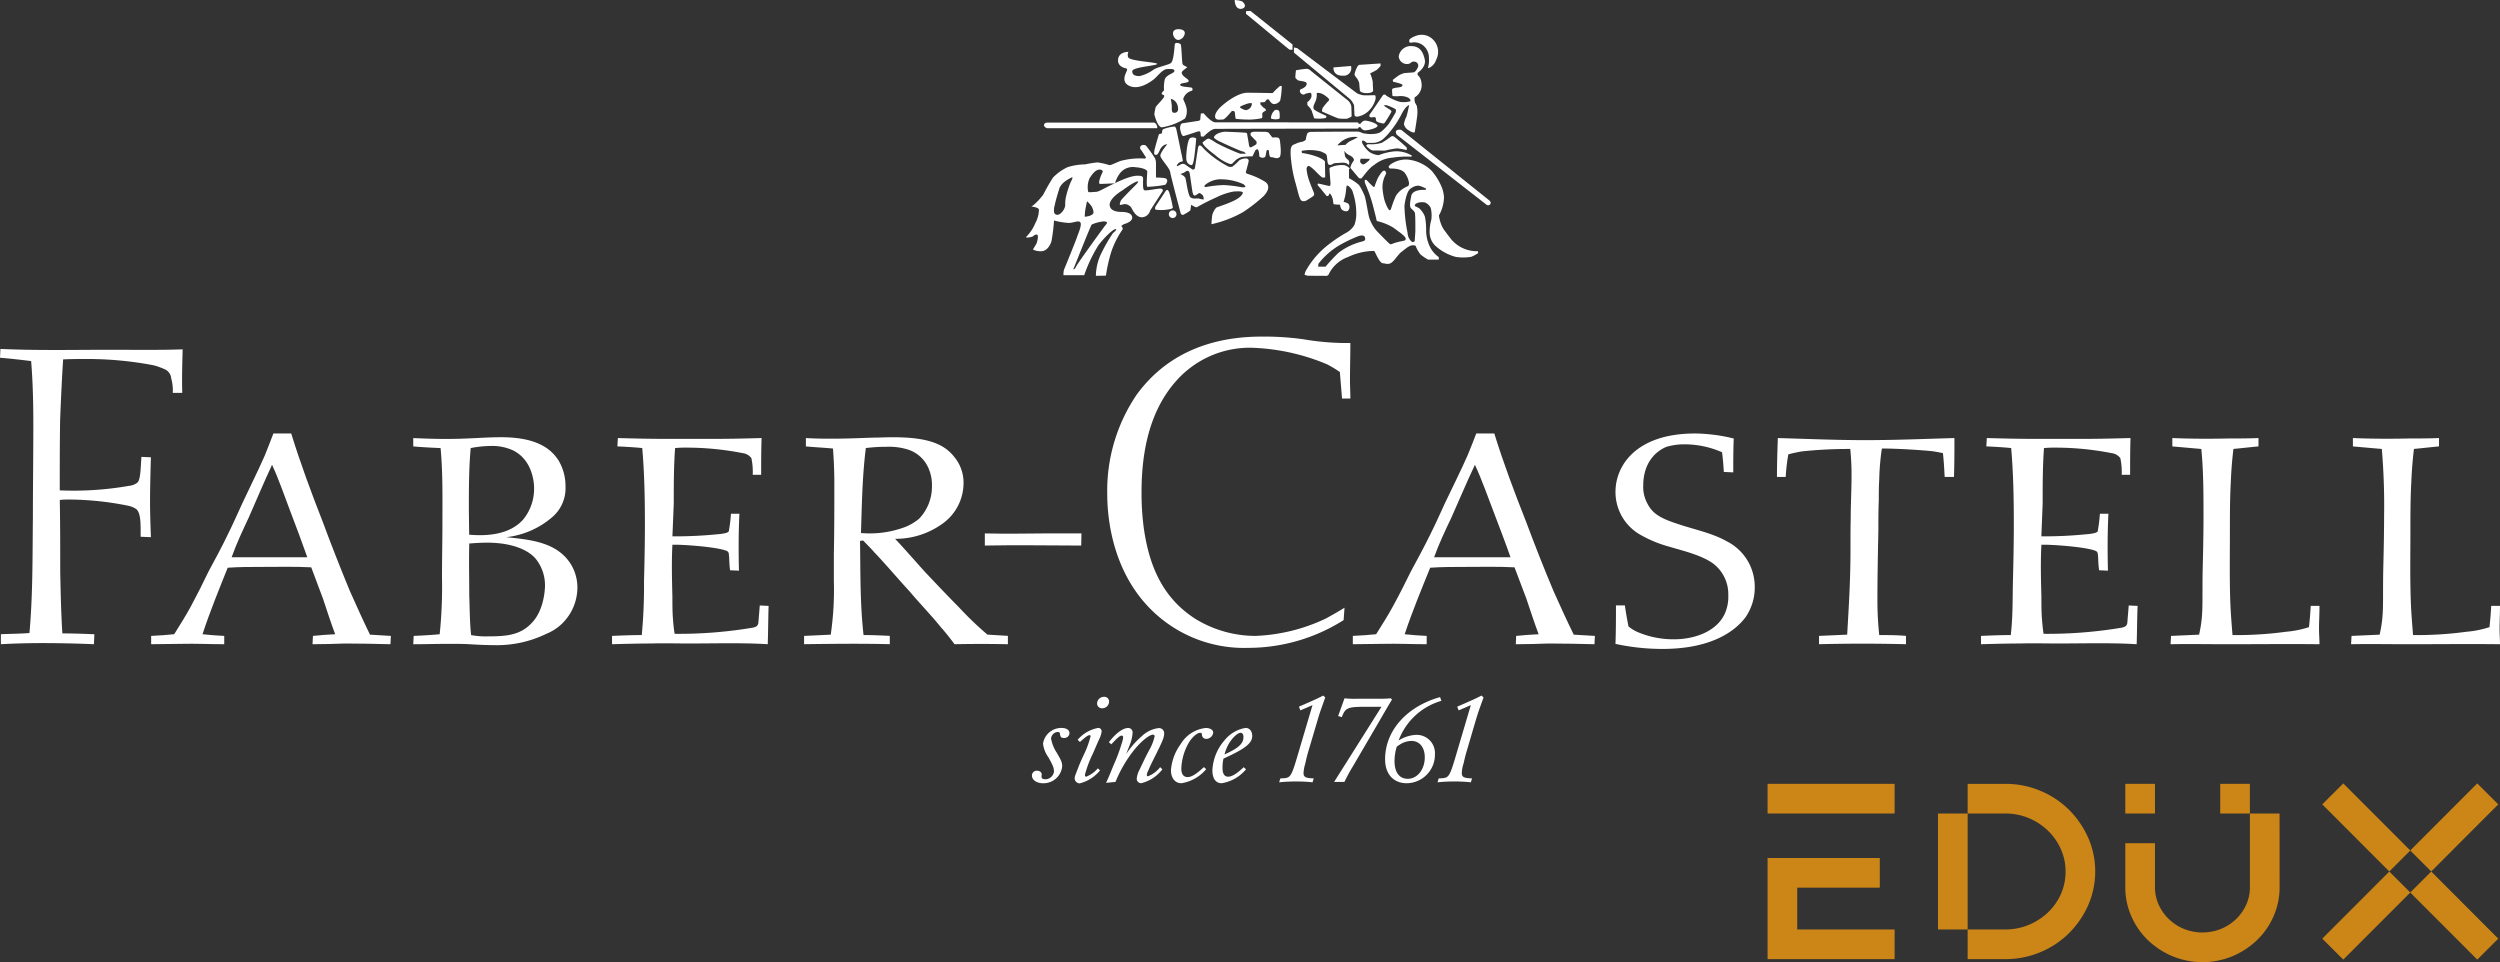 <svg id="Grupo_10059" data-name="Grupo 10059" xmlns="http://www.w3.org/2000/svg" xmlns:xlink="http://www.w3.org/1999/xlink" width="343.068" height="132.033" viewBox="0 0 343.068 132.033">
  <rect x="0" y="0" width="343.068" height="132.033" fill="#333333" stroke="none"/>
  <defs>
    <clipPath id="clip-path">
      <rect id="Retângulo_3200" data-name="Retângulo 3200" width="343.068" height="132.033" fill="none"/>
    </clipPath>
  </defs>
  <g id="Grupo_10058" data-name="Grupo 10058" clip-path="url(#clip-path)">
    <path id="Caminho_4391" data-name="Caminho 4391" d="M274.285,7.4c0-.407.313-.576.745-.576s.873.135.873.539a1.042,1.042,0,0,1-.873.941c-.431,0-.745-.5-.745-.9" transform="translate(-113.317 -2.819)" fill="#fff"/>
    <path id="Caminho_4392" data-name="Caminho 4392" d="M262.85,11.266s-1.335-.053-1.42,1.074c-.075.971,1,1.161,1,1.161s.262.016.244.248-1.037,1.623.374,2.212c1.359.554,2.918-.653,3.275-.92.377-.275,1.192-1.377,1.786-1.411.565-.031,1.038-.051,1.057.215.025.386-.979.459-1.308,1.143a4.766,4.766,0,0,0-.113,1.555s-.294.269-.315.4c-.008.31.315.106.335.39s-1.065,1.273-1.173,1.519a6.842,6.842,0,0,0-.182.988c-.046-.2.377,1.742,1.019,1.781a8.322,8.322,0,0,0,3.2-1.221,2.185,2.185,0,0,0,.137-1.661c-.208-.67-.4-.871-.383-1.057a1.651,1.651,0,0,1,1.127-1.068c.252-.08.14-.426-.024-.453-.746-.118-1.5-.1-1.529-.389s1.186-.2,1.167-.515-.956-.614-.956-1.161c0-.21.752-.666.752-.731,0-.036-.608-.241-.646-.454-.106-.655-.128-2.571-.257-2.7s-.752-.33-.8.025-.147,2.291-.536,2.563-1.833.553-2.325.867a5.34,5.34,0,0,1-1.992.925c-.508-.019-.985-.1-.985-.675s3.416-.75,3.416-1-3.794-.366-3.981-.923a.957.957,0,0,1,.04-.722m5.819,6.43s.112.671.133,1.01-.133,1.022.484.9.32-.983.255-1.155a1.3,1.3,0,0,0-.873-.755" transform="translate(-108.004 -4.145)" fill="#fff" fill-rule="evenodd"/>
    <path id="Caminho_4393" data-name="Caminho 4393" d="M244.633,28.661h14.631a.788.788,0,0,1,.4.769c-.3.02-15.127,0-15.127,0s-.426-.133-.407-.428c.005-.34.5-.342.5-.342" transform="translate(-100.861 -11.841)" fill="#fff"/>
    <path id="Caminho_4394" data-name="Caminho 4394" d="M251.4,42.189c-.077-1,1.734-2.049,1.734-2.049s1.767-1.315,2.15-1.242c.156.036-.29.471-.29.471s-2.007,1.991-2.074,2.193-.178.468-.1.548.613-.2.964-.045a.888.888,0,0,1,.256.128.833.833,0,0,1,.354.352c.157.276.605,1.3,1.472,1.278a1.225,1.225,0,0,0,1.1-.954c.045-.044.217-.321.447-.676.5-.779,1.261-1.95,1.261-1.95a.245.245,0,0,0-.214-.351c-.32-.073-2.117.363-2.336.2s-.116-1.4-.133-1.629-.2-.319-.521-.337c-.249-.006-.917-.13-3.082.891-.079.038-.157.073-.234.112a.217.217,0,0,0-.011.039h-.076c-1.882.9-2.106,1.15-2.62,1.171-.545.015-.928.113-1-.051a3.067,3.067,0,0,1,.2-1.826c.316-.484.941-1.441,1.651-1.123.292.133.078.4.078.4s-.713,1.506-.272,1.506c.378,0,1.642-.067,1.957-.081.029-.013.059-.025.087-.04a4.017,4.017,0,0,1,.674-1.349,2.227,2.227,0,0,1,2.08-.827c1.345.1,1.654.456,1.662.593s-.175,2.068.021,2.1a15.8,15.8,0,0,0,2.449-.279.965.965,0,0,0,.273-.511c-.023-.163-.023-.348-.416-.413a9.073,9.073,0,0,0-1.132-.067V36.423a1.57,1.57,0,0,0-.159-.734,20.151,20.151,0,0,0-1.211-1.7.641.641,0,0,0-.688.014.389.389,0,0,0-.016.547c.1.082.607.947.674,1s-.033.217-.133.217a10.1,10.1,0,0,0-3.4.344c-1.161.484-1.207.551-1.478.551a8.762,8.762,0,0,0-1.626-.369,15.347,15.347,0,0,0-1.691.271,8.377,8.377,0,0,0-2.391.375,6.705,6.705,0,0,0-2.011,1.435,25.52,25.52,0,0,0-1.325,2.312,8.252,8.252,0,0,1-1.4,1.5,1,1,0,0,1-.245.137c-.042.029,1.082.116,1.034.491a3.864,3.864,0,0,1-.48,1.783,5.735,5.735,0,0,1-1.2,1.846c-.359.3.643.1.781.034s.433-.371.662-.265,0,1.037-.116,1.254c-.131.217-.465.782-.465.782a2.367,2.367,0,0,0,1.179.232c.8-.058,1.194-.857,1.359-1.349a25.1,25.1,0,0,0,.355-2.867,10.016,10.016,0,0,0,2.018.333c.751-.012,1.346-.413,1.6-.06s-.387,1.721-.476,2.041-1.659,4.178-1.767,4.42a2.453,2.453,0,0,0-.077.769h2.845a19.949,19.949,0,0,1,1.977-4.15c.948-1.208,2.026-2.2,2.338-2.168.293.035-.355.525-.355.525a21.766,21.766,0,0,0-1.568,2.7,7.324,7.324,0,0,0-.792,3.166c0,.031,1.379-.014,1.379-.014a21.577,21.577,0,0,1,.753-3.324,12.4,12.4,0,0,1,1.49-2.951c.169-.146-.06-.531-.147-.5s.253-.229.336-.268,1.239-.313,1.174-.968-1.054-.706-1.215-.722-1.746.116-1.868-.889c0-.007-.014-.019-.014-.019Zm-2.565,0a1.977,1.977,0,0,1,.349.907c.065.521-1.091.667-1.2.643a6.7,6.7,0,0,1,.2-1.55c.049-.316.112-.562.112-.562a2.924,2.924,0,0,1,.531.562m.109,2.637a4.558,4.558,0,0,1,1.276-.384c.334-.1.744-.042.809.074s-.117.31-.258.473-3.593,4.909-3.935,5.544c-.319.634-.448.422-.361.274s2.3-5.8,2.47-5.98m-3.636-2.58a1.868,1.868,0,0,1-.643,1.056c-.28.235-.663.278-.863-.089a2.053,2.053,0,0,1,.066-1.023c.145-.737.444-1.692.623-2.281.305-.945,1.607-1.5,1.771-1.586.109.071-.018.321-.187.641a13.062,13.062,0,0,0-.59,1.752,4.926,4.926,0,0,0-.176,1.474Z" transform="translate(-99.127 -14.005)" fill="#fff" fill-rule="evenodd"/>
    <path id="Caminho_4395" data-name="Caminho 4395" d="M272.028,44.745s-.107-.312-.262-.333-.38.4-.38.4L270.139,46.7s-.114.356.039.421a5.6,5.6,0,0,0,1.4.013c.286-.046.879-.094.954-.281a15,15,0,0,0-.5-2.113" transform="translate(-111.587 -18.348)" fill="#fff"/>
    <path id="Caminho_4396" data-name="Caminho 4396" d="M273.309,49.665a.526.526,0,1,1,.526.548.533.533,0,0,1-.526-.548" transform="translate(-112.914 -20.292)" fill="#fff"/>
    <path id="Caminho_4397" data-name="Caminho 4397" d="M285.769,34.685a2.392,2.392,0,0,1,.784-.409,11.007,11.007,0,0,1,1.5-.094l.366-.771a.376.376,0,0,1,.29-.2c.2,0,.285.639.269.87s.386.327.549.288.306-.069.346-.35a6.029,6.029,0,0,1,.141-.691s.222-.067.285.08c.046.156,0,.909.326.891s.779.316,1.137-.008.04-2.337.04-2.337a.479.479,0,0,0-.167-.293c-.141-.125-.854-.065-.854-.065l-.526-.676a2.407,2.407,0,0,0-.383-.106l-1.656-.012s-.339.062-.4.167a.457.457,0,0,0,.035.4c.074.048.461.482.721.723a.532.532,0,0,1,0,.431,3.827,3.827,0,0,1-.784.435c-.121-.015-.191-.124-.23-.417s-.229-1.337-.229-1.337,0-.172-.1-.234c-.074-.071-2.984-.167-2.984-.167a3,3,0,0,0-1.019.28c-.343.211-.48.4-.457.521s.542.427.617.462c.37.185,2.992,1.394,3.3,1.44s.519.344.391.324-.61-.008-.7,0a30.2,30.2,0,0,1-3.315-1.5,9.353,9.353,0,0,0-.842-.516c-.156-.055-.255-.141-.592.128-.211.173-.467.315-.422.414.072.146.217.531,1.716,1.638A6.144,6.144,0,0,0,284.88,35.2a.476.476,0,0,0,.378-.005Z" transform="translate(-116.177 -12.727)" fill="#fff"/>
    <path id="Caminho_4398" data-name="Caminho 4398" d="M270.378,33.311c.184-.218.285-.61.453-.812.415-.528.831-.479.831-.46a5.823,5.823,0,0,0-.879,1.272.589.589,0,0,0-.063.319c.089.458,1.236,1.614,1.339,2.177.136.8,1.464,5.746,1.464,5.746a.392.392,0,0,0,.3.168,6.058,6.058,0,0,0,1.006-.616l.116-.778s.635.406.775.336a29.96,29.96,0,0,1,2.714-1.369,8.665,8.665,0,0,1,2.347-.788c.674-.046,1.2-.033,1.242.133s-.222.679-1.389,1.209-2.157.784-2.258.885a2.446,2.446,0,0,0-.535,1c-.077.454-.114,1.26-.114,1.26a15.745,15.745,0,0,0,4.3-1.639,21.672,21.672,0,0,0,2.83-2.191s1.391-1.307.151-2.045a10.085,10.085,0,0,0-2.259-1.01s-.333-.089-.293-.266c.046-.235.41-1.463.383-1.583s-.083-.288-.4-.288a1.646,1.646,0,0,0-.934.288,5.726,5.726,0,0,1-.923.843.943.943,0,0,1-.521-.015,15.481,15.481,0,0,1-2.022-1.268c-.238-.187-.449-.348-.624-.506a8.761,8.761,0,0,1-.965-.933.48.48,0,0,0-.343-.2c-.075,0-.173.089-.214.3-.014.07-.072.407-.138.833-.12.852-.285,1.937-.309,2.028a.294.294,0,0,1-.28.154,10.777,10.777,0,0,1-1.011-.677.594.594,0,0,0-.44-.1c-.185.027-.685.379-.734.283s.226-.467.476-.55.319-.051.343-.152c.005-.028-.075-.441-.19-1H273.6c-.249-1.258-.675-3.275-.675-3.275s-.089-.371-.248-.435a5.374,5.374,0,0,0-1.583.367c-.147.09-.157.567-.157.567l-.409.112s-.449,1.432-.514,1.8a2.478,2.478,0,0,0-.147.876.213.213,0,0,0,.2.161.294.294,0,0,0,.316-.161Zm6.278,6.3s-.376-.063-.674-.143c-.205-.058-.777.119-1.128-.164-.378-.279-.575-2.441-.734-2.724a1.449,1.449,0,0,0-.674-.468s.375-.134.492-.185.342-.254.459-.266a.357.357,0,0,1,.309.2c.055.1.344,2.328.421,2.7s.161.468.289.5.507-.3.62-.335.232.07.426.234c.229.167.194.657.194.657m5.721-1.729a1.264,1.264,0,0,1-.661,0,17.617,17.617,0,0,0-2.308-.268,15.829,15.829,0,0,0-2.346.251c-.218.1-.406-.1-.208-.266a3.364,3.364,0,0,1,2.386-.773,7.55,7.55,0,0,1,2.86.659c.152.077.35.369.277.4" transform="translate(-111.484 -12.224)" fill="#fff" fill-rule="evenodd"/>
    <path id="Caminho_4399" data-name="Caminho 4399" d="M278.745,32.275a.813.813,0,0,0-.818-.052c-.421.22-.646,2.723-.5,3.12a.832.832,0,0,0,.6.583c.174.019.3.009.463-1.163s.255-2.488.255-2.488" transform="translate(-114.596 -13.275)" fill="#fff"/>
    <path id="Caminho_4400" data-name="Caminho 4400" d="M279.189,26.5l-.387.018s-.077.63-.075.758c.005.19-.168.239-.315.261l-2.016.312a.451.451,0,0,0-.32.139,1.148,1.148,0,0,0-.07.88c.1.505.256.782.444.744s1.673-.535,1.843-.592c.294-.092.414-.032.434.039s.075.613.075.613l.387.02s.948-1.028,1.553-1.058c.6-.011,19.606-.042,19.606-.042l.14-.195h.212s.256.44.621.44c.417,0,1.724-.3,1.724-.633,0-.319-1.292-.707-1.724-.707-.332,0-.621.441-.621.441h-.212l-.14-.192L280.8,27.733c-.611,0-1.612-1.233-1.612-1.233" transform="translate(-114.01 -10.948)" fill="#fff"/>
    <path id="Caminho_4401" data-name="Caminho 4401" d="M293.267,20.119a9.329,9.329,0,0,1-.214,1.991c-.177.329-.84.7-1.218.3s-.257-.429-.373-.452-.217-.054-.31.078-.2.295-.316.295c-.135,0-.5.016-.5.016v.262s.4.5.593.567.15.324.15.324-.471.167-.484.425.08.5-.079.6a8.545,8.545,0,0,1-1.56.187,15.559,15.559,0,0,1-1.979-.1c-.1-.056-.109-.883-.167-.967s-.28-.183-.411-.069-.91,1.144-1.224,1.131-.9.146-1.029-.266.253-1.036.846-1.558c.569-.518,2.261-1.852,3.562-1.852s3.471.048,3.471.048a9.115,9.115,0,0,1,1.009-.975.575.575,0,0,1,.234.012m-4.081,2.394s-.129-.165-.809.078-.918.371-.818.477a1.957,1.957,0,0,0,.779.359,1,1,0,0,0,.67-.393,1.412,1.412,0,0,0,.179-.522" transform="translate(-117.38 -8.304)" fill="#fff" fill-rule="evenodd"/>
    <path id="Caminho_4402" data-name="Caminho 4402" d="M298.388,26.806c.009-.151.035-.867-.11-1a.465.465,0,0,0-.721.092c-.32.334-.413.945-.333.981a1.864,1.864,0,0,0,.574.1c.193,0,.557-.018.59-.167" transform="translate(-122.783 -10.606)" fill="#fff"/>
    <path id="Caminho_4403" data-name="Caminho 4403" d="M305.83,19.434c.11-.033.491-.123,1.126.323.614.438.633.577.538.7a7.377,7.377,0,0,0-.881,1.068c0,.155-.132.415,0,.46s2.091.937,2.278.937a7.226,7.226,0,0,0,1.089.024c.179-.06.617-.246.635-.336s-.036-1.377-.036-1.377a1.506,1.506,0,0,0-.557-.867c-.488-.374-5-3.991-5-3.991a.822.822,0,0,0-.765-.261c-.577.054-1.272.188-1.272.188s-.15,1.056-.047,1.092c.083.039.181.244.409.312s1.109.117,1.109.406-.16.437-.435.616-.491.13-.507.393a.531.531,0,0,0,.5.516c.178-.016.206-.124.472-.167s.487-.146.579,0a.831.831,0,0,1-.122.8c-.184.319-.457.36-.409.521.066.171-.074.2.106.393a2.113,2.113,0,0,1,.525.73c.079.269.292.906.315.977a4.847,4.847,0,0,0,1.559-.033c.134-.077.169-.258.055-.322s-1.614-.682-1.689-.964.014-.445.136-.745a2.4,2.4,0,0,0,.29-1.392" transform="translate(-125.141 -6.657)" fill="#fff"/>
    <path id="Caminho_4404" data-name="Caminho 4404" d="M302.561,11.093V11.8l7.7,6.384a2.627,2.627,0,0,1,.55.852c.018.278.039,1.335.083,1.412a.4.4,0,0,0,.327.148,2.911,2.911,0,0,0,1.709-.909,3.455,3.455,0,0,0,.831-1.5c.018-.168.018-.467-.056-.519-.09-.054-1.486.052-1.791-.042a4.966,4.966,0,0,1-.636-.206c-.12-.056-8.27-6.227-8.27-6.227Z" transform="translate(-124.999 -4.583)" fill="#fff"/>
    <path id="Caminho_4405" data-name="Caminho 4405" d="M314.211,15.428a1.041,1.041,0,0,1-1.121,1.333c-1.432.018-1.279-1.135-1.279-1.135Z" transform="translate(-128.818 -6.374)" fill="#fff"/>
    <path id="Caminho_4406" data-name="Caminho 4406" d="M320.294,14.835v.336a4.121,4.121,0,0,1-.535.556c-.239.155-.9.474-.9.474a5.029,5.029,0,0,1,.363,1.154c0,.316.051,1.242.051,1.242s-.076.295-.82.309-.971-.235-.992-.33-.1-1.072-.1-1.072a2.553,2.553,0,0,0-.323-.652,1.408,1.408,0,0,1-.327-.508,4.179,4.179,0,0,1,.408-1.089,2.508,2.508,0,0,1,.21-.222Z" transform="translate(-130.843 -6.129)" fill="#fff"/>
    <path id="Caminho_4407" data-name="Caminho 4407" d="M297.736,7.88V7.161l-5.77-4.606-.584.019s-.08.375,0,.411,5.823,4.839,5.938,4.882a2.117,2.117,0,0,0,.415.013" transform="translate(-120.366 -1.056)" fill="#fff"/>
    <path id="Caminho_4408" data-name="Caminho 4408" d="M288.721,0a1.664,1.664,0,0,0,.241.929.716.716,0,0,0,.984.164c.352-.276.1-.612-.127-.831s-1.1-.262-1.1-.262" transform="translate(-119.281)" fill="#fff"/>
    <path id="Caminho_4409" data-name="Caminho 4409" d="M332.164,12.708a1.779,1.779,0,0,0,1.035-1.119,2.371,2.371,0,0,0-.494-2.872,2.182,2.182,0,0,0-2.237-.448c-.217.06-.874.363-.928.562s-.062.416.234.387a1.943,1.943,0,0,1,1.915.636,2.092,2.092,0,0,1,.529,1.424,3.746,3.746,0,0,1-.089,1.227c-.086.2.035.2.035.2" transform="translate(-136.132 -3.361)" fill="#fff"/>
    <path id="Caminho_4410" data-name="Caminho 4410" d="M319.239,14.769s-.08-.25,0-.332c.1-.085,1.214-.839.94-1.891-.254-1.059-.712-1.74-1.814-1.775a1.678,1.678,0,0,0-1.745,1.406,1.123,1.123,0,0,0,1.094,1.058c.683,0,.495-.356,1.015-.328a.552.552,0,0,1,.568.613c-.019.149-.313.832-.688.866s-1.193.089-1.193.089a2.888,2.888,0,0,0-.849.362c-.346.246-.765.575-.765.575l.039.254s1.31.275,1.293.448-.086.22-.308.288-1.085.085-1.114.323a5.176,5.176,0,0,0,.058.9,4.577,4.577,0,0,0,.881.021,2.394,2.394,0,0,1,1.311.227c.207.164.359.33.239.475a3.278,3.278,0,0,1-1.423.079,6.756,6.756,0,0,1-1.884-.864.267.267,0,0,0-.455-.022c-.112.137-1.534,2.279-1.71,2.479s-.179.454-.009.515c.243.085.514-.1.695.036s-.125.514.465.679c.573.167.67.194.809.055a17.1,17.1,0,0,0,.9-1.456c.058-.1.038-.211-.148-.332s-.877-.567-.877-.567a.643.643,0,0,1,.415-.055,6.437,6.437,0,0,1,1.207.536c.078.065.046.355.026.418-.035.064-.871,1.539-1.053,1.721a7.3,7.3,0,0,1-.854.875,1.452,1.452,0,0,1-.63.315,4.809,4.809,0,0,1-1.007.092c-.117,0-.324-.031-.526-.053a2.75,2.75,0,0,1-.525-.1,2.215,2.215,0,0,0-.556-.192c-2.153,0-6.556.04-6.556.04a.877.877,0,0,0-.407.17,3.126,3.126,0,0,0-.223.869c-.035.13-.351.288-.5.317a3.461,3.461,0,0,0-.858.258c-.236.146-.607.084-.721.782a7.919,7.919,0,0,0,.06,1.507,17.824,17.824,0,0,0,.521,2.831c.364,1.206.6,2.582.918,2.712a.714.714,0,0,0,.626-.013,10.643,10.643,0,0,0,.945-.607.359.359,0,0,0,.133-.406c-.058-.177-.515-1.268-.679-1.752a6.386,6.386,0,0,1-.352-1.653c.062-.185.137-.34.3-.34s.683.482.815.6c.106.116.939.991,1.1.991.188,0,.349-.016.349-.016l-.039-2.2s-.153-.266-1.006-.615a10.219,10.219,0,0,0-2.135-.536s-.106-.273,0-.306a6.144,6.144,0,0,1,2.572.089c.762.332.691.352.781.472s.119.969.171,1.085c.076.147.053.33.39.285s.31-.221.668-.237c.342-.015.952-.073,1.1-.058a1.289,1.289,0,0,1,.464.106c.083.06.224.214.3.165a.725.725,0,0,0-.116-.666,1.165,1.165,0,0,1-.415-.455,4.474,4.474,0,0,1-.11-.795,1.251,1.251,0,0,0,.427.467c.308.212.581.262.741.485s.183.3.119.416a3.982,3.982,0,0,0-.344.57c-.04.165-.163.352-.086.454s1.137,1.352,1.137,1.352a.5.5,0,0,0,.317.065c.141-.029,1-1.4,1.769-1.843a4.471,4.471,0,0,1,2.52-1.013,13.751,13.751,0,0,1,2.554-.134s.2-.074.093-.154A4.078,4.078,0,0,0,316,25.223a7.99,7.99,0,0,0-2.137.522,2.739,2.739,0,0,1-1.259-.438,3.757,3.757,0,0,1-1-1.241c-.032-.28,0-.3,0-.3a.378.378,0,0,1,.283.024c.134.067.293.265.39.265.081,0,.936.015,1.066-.016a2.349,2.349,0,0,0,1.085-.471,7.21,7.21,0,0,0,1.059-1.121h.005a13.225,13.225,0,0,0,1.471-2.245c.671-1.342,1.089-1.321,1.089-1.321s-.233,1.157-.385,1.59a3.425,3.425,0,0,0-.332,1.006,1.3,1.3,0,0,0,.741.9.76.76,0,0,0,.1.074c.444.246.62.2.639.117a.852.852,0,0,0,.028-.117c.065-.414.278-1.708.313-2.114a4.272,4.272,0,0,0-.043-1.306c-.087-.268-.28-.449-.3-.664s-.06-.472.019-.573a1.918,1.918,0,0,0,.936-1.654c-.019-1.061-.533-1.363-.533-1.363m-9.18,8.993a2.1,2.1,0,0,0-.728.554L308.2,24.4a3.237,3.237,0,0,1,1.041-.837,2.921,2.921,0,0,1,1.773-.3,6.732,6.732,0,0,1-.954.5m2.562,2.482a.249.249,0,0,1-.07.222c-.093.081-.589.532-.788.546s-.464-.285-.443-.431.07-.355.07-.355Z" transform="translate(-124.677 -4.45)" fill="#fff" fill-rule="evenodd"/>
    <path id="Caminho_4411" data-name="Caminho 4411" d="M325.044,33.736a1.016,1.016,0,0,0,0-.335c-.028-.07-1.322-1.207-1.6-1.4-.256-.206-.349-.223-.589-.089a11.343,11.343,0,0,1-1.217.824,4.865,4.865,0,0,1-1.647.207c-.625-.052-.5.277-.339.393s.485.494.883.468,1.491.032,1.58,0a10.675,10.675,0,0,1,1.651-.3,11.474,11.474,0,0,1,1.272.238" transform="translate(-132.008 -13.146)" fill="#fff"/>
    <path id="Caminho_4412" data-name="Caminho 4412" d="M327.183,30.378l12.03,9.647s.319.231.129.519a.366.366,0,0,1-.5.079l-12.31-9.6s-.3-.393-.033-.615a.753.753,0,0,1,.687-.029" transform="translate(-134.842 -12.52)" fill="#fff"/>
    <path id="Caminho_4413" data-name="Caminho 4413" d="M328.834,49.883a4.584,4.584,0,0,1-3.627-1.592c-.356-.447-.625-.793-.82-1.081h-.006a3.585,3.585,0,0,1-.6-1.042,5.434,5.434,0,0,1-.3-1.178,5.383,5.383,0,0,0,.7-2.507,4.487,4.487,0,0,0-.282-1.31v-.005a8.4,8.4,0,0,0-1.4-2.306,5.442,5.442,0,0,0-3.326-1.555,3.69,3.69,0,0,0-2.4.721c-.062.085-.241.234-.171.331s.134.205.239.184,1.541-.025,1.974.624a2.954,2.954,0,0,1,.572,1.443c-.035.194-.069.33-.194.363a2.311,2.311,0,0,0-.371.181l.035,0h-.035a3.242,3.242,0,0,0-1.236,1.124,13.721,13.721,0,0,0-.621,1.627c-.053.109-.076.387-.255.347-.2-.027-.679-1.168-.762-1.644a9.36,9.36,0,0,1-.211-1.437,4.53,4.53,0,0,1,.054-.7c.157-.873.535-1.224.44-1.376s-.065-.283-.313-.26-.755.894-.827,1.032-.371.92-.4,1.042-.092.18-.195.144a11.088,11.088,0,0,1-.934-.936l-.251-.033v.367s.124.3.293.724a20.367,20.367,0,0,1,.708,2.012c.222.819.577,2.21.577,2.271s.032.273.153.305a7.433,7.433,0,0,1,2.188.888c.271.2.537.387.767.577h.012a4.748,4.748,0,0,1,.779.661c.194.248.212.449-.086.553a12.243,12.243,0,0,0-1.386.336c-.305.146-.428.183-.542.131s-1.194-1.147-1.722-1.7h-.008c-.08-.1-.155-.175-.195-.219a5.3,5.3,0,0,1-.948-1.775c-.16-.573-.442-2.5-.612-2.917a9.262,9.262,0,0,0-.545-1.135,2.116,2.116,0,0,0-.277-.413,7.489,7.489,0,0,0-1.322-.882V38.611s.141-.029.065-.129a1.613,1.613,0,0,0-.725-.41,4.088,4.088,0,0,0-1.438.15c-.342.127-.561.172-.57.306-.038.133.155,2.06.128,2.146s0,.254-.165.254c-.145,0-1.448-.34-1.522-.319s-.133.179,0,.3c.027.023.106.125.225.262h.011c.332.41.886,1.1.886,1.1a.248.248,0,0,0,.225.03c.123-.048.18-.383.276-.342a2.106,2.106,0,0,1,.384.832c.058.237.042.6.146.65a5.243,5.243,0,0,0,.845.052,1.315,1.315,0,0,0,.219.653c.195.2.643.367.886.17a.755.755,0,0,0,.054-.928,1.44,1.44,0,0,0-.673-.262s.235-.808.269-1.092c.024-.184.076-.59.106-.866a1.27,1.27,0,0,1,.045-.256s.023-.039.136-.022c.073,0,.2.113.349.265v.013a1.312,1.312,0,0,1,.375.66,9.259,9.259,0,0,1,.462,2.944,4.592,4.592,0,0,1-.254,1.508,2.9,2.9,0,0,1-.89.931l-.042.031a19.819,19.819,0,0,0-3.079,2.1,11.831,11.831,0,0,0-2.691,3.285c-.206.551-.109.5-.109.5a2.054,2.054,0,0,0,.436.123l2.582.015s.2-.072.235-.154a4.694,4.694,0,0,1,2.666-2.423,8.642,8.642,0,0,1,3.055-.823c.438.013.468-.055.57.013s.674,1.615,1.162,1.659.736.213,1.165-.066c.45-.286.945-1.175,1.457-1.543s.977-.853,1.493-.853.39.167.473.285a4.141,4.141,0,0,0,.6.984,7.718,7.718,0,0,0,1.015.694h1.478V50.7a3.833,3.833,0,0,1-1.213-1.412,5.229,5.229,0,0,1-.521-2.084c0-.038-.006-.067-.006-.1a8.822,8.822,0,0,0-.164-1.957,2.952,2.952,0,0,0-.791-1.16c-.234-.137-.574-.288-.574-.288s-.114-.185.212-.381a1.816,1.816,0,0,1,1.222-.1,1.674,1.674,0,0,1,.731.73,4.5,4.5,0,0,1,.082,1.609,5.971,5.971,0,0,0-.233,1.65v.009a2.547,2.547,0,0,0,.7,1.839,6.592,6.592,0,0,0,2.89,1.611,6.474,6.474,0,0,0,2.141-.019,5.422,5.422,0,0,0,.925-.5Zm-16.1-1.275a8.935,8.935,0,0,0-3.014,1.48,22.993,22.993,0,0,0-1.794,1.921h-1.016l.039-.4a10.215,10.215,0,0,1,2.892-2.55,20.009,20.009,0,0,1,2.531-1.218s.808-.333.957.139-.118.5-.6.63m8.975-7.133-.069.022.011-.026c-.306-.021-1.775-.071-1.958.827-.237,1.151-.171,1.4-.106,1.583s.526.441.607.761.06,2.5.06,2.5v.08l-.093,1.288s-.2.185-.371.087a1.673,1.673,0,0,1-.6-1.212,1.6,1.6,0,0,1-.031-.163,19.917,19.917,0,0,1-.4-3.565c.09-.805.37-2.057.827-2.357.074-.054.136-.1.187-.131h.015a1.591,1.591,0,0,1,.894-.278,2.929,2.929,0,0,1,.805.283h.005c.147.07.244.126.244.126l-.086.173a.483.483,0,0,0,.058,0" transform="translate(-126.025 -15.412)" fill="#fff"/>
    <path id="Caminho_4414" data-name="Caminho 4414" d="M12.889,122.113c-2.343-.1-4.749-.154-7.091-.154-1.934,0-3.8.052-5.676.154v-1.372c1.285-.059,2.628-.059,3.919-.165.472-5.225.413-10.512.472-15.847,0-4.248.06-8.44.06-12.744,0-2.871-.06-5.8-.3-8.728C2.872,83.086,1.407,82.914,0,82.8l.058-1.208c5.093.234,10.081.116,15.107.116,3.34,0,6.565.058,9.9-.058-.055,2.009-.113,4.016-.055,5.967h-1.3a6.059,6.059,0,0,0-.222-2.009,1.461,1.461,0,0,0-.829-1.2,9.251,9.251,0,0,0-1.585-.573,48.676,48.676,0,0,0-9.128-.863c-1.057,0-2.172,0-3.281.056-.182,2.756-.3,5.5-.412,8.265C8.2,94.514,8.2,97.781,8.2,101a44.045,44.045,0,0,0,9.574-.632,2.063,2.063,0,0,0,1.113-.464c.409-.458.409-1.951.521-3.5l1.3.059c-.059,2.006-.117,4.073-.117,6.14,0,1.6.058,3.155.117,4.821l-1.408-.058c0-1.721.049-3.212-.588-3.789a3.161,3.161,0,0,0-1.052-.452,41.726,41.726,0,0,0-8.048-.866,11.847,11.847,0,0,0-1.408.056c.06,3.273.06,6.548.06,9.815.058,2.813.114,5.683.295,8.5,1.462,0,2.925.055,4.392.114Z" transform="translate(0 -33.709)" fill="#fff"/>
    <path id="Caminho_4415" data-name="Caminho 4415" d="M45.372,130.277c-2.089,0-3.881-.1-5.97-.05-1.369,0-2.687.05-4.059.05v-1.142c1.073-.055,2.144-.113,3.16-.23.779-1.261,1.552-2.461,2.274-3.786.834-1.548,1.673-3.212,2.442-4.823.9-1.66,1.8-3.326,2.628-5.05.721-1.436,1.371-2.927,2.032-4.362,1.015-2.183,2.09-4.3,3.05-6.484.409-1.038.829-2.072,1.189-3.046h2.444c1.255,4.076,2.749,8.093,4.3,12.057,1.191,3.214,2.451,6.428,3.762,9.589.9,2.008,1.793,4.014,2.749,5.965l2.868.171-.062,1.142c-2.094-.05-4.12-.1-6.208-.1-1.558.052-2.87.1-4.484.1l.058-1.142c1.073-.113,1.917-.171,3.051-.23-.6-1.6-1.134-3.266-1.671-4.873l-1.614-4.307c-2.2-.119-4.413-.059-6.627-.059-1.611,0-3.224,0-4.837.112-1.193,2.994-2.449,6.035-3.455,9.128,1.068.117,1.9.175,2.98.23Zm11.4-11.928c-.719-2.069-1.486-4.076-2.271-6.146-.833-2.181-1.607-4.477-2.567-6.546-1.131,2.41-2.152,4.883-3.224,7.292-.835,1.776-1.673,3.561-2.325,5.4Z" transform="translate(-14.601 -41.873)" fill="#fff"/>
    <path id="Caminho_4416" data-name="Caminho 4416" d="M96.688,129.5c1.19-.055,2.38-.113,3.568-.23a62.455,62.455,0,0,0,.319-7.744c0-2.644.059-5.23.059-7.806,0-3.332.06-6.607-.251-9.994-1.251-.06-2.5-.116-3.754-.231v-1.144c2.439.113,4.873.17,7.316.058,1.564-.058,3.127-.174,4.757-.174,4.631,0,6.754,1.431,7.882,3.212a6.893,6.893,0,0,1,.941,3.563,5.215,5.215,0,0,1-1.691,4.076,11.614,11.614,0,0,1-6.444,2.867c3.38.343,7.01.691,8.885,3.737a6.091,6.091,0,0,1,.88,3.21,6.937,6.937,0,0,1-2.131,4.94,6.7,6.7,0,0,1-2.127,1.372,15.491,15.491,0,0,1-7.255,1.553c-1.068,0-2.194-.06-3.259-.122s-2.126-.05-3.252-.05c-1.5,0-3,.05-4.5.05Zm7.616-13.89c2.625.229,5.588-.054,7.4-2.066a6.654,6.654,0,0,0,1.508-4.365c0-.687-.2-3.847-2.942-5.165a6.88,6.88,0,0,0-3.067-.577,14.446,14.446,0,0,0-2.691.288c-.251,2.819-.251,5.687-.251,8.5Zm.018,8.5c.061,1.781.061,3.559.248,5.279a11.205,11.205,0,0,0,2.379.171c2.254,0,4.317-.113,5.879-1.778,1.752-1.72,1.881-4.7,1.881-5.164a5.8,5.8,0,0,0-1.252-3.676c-.941-1.152-3.127-2.239-6.7-2.239-.813,0-1.624.055-2.44.117-.062,2.406,0,4.877,0,7.288" transform="translate(-39.921 -42.236)" fill="#fff"/>
    <path id="Caminho_4417" data-name="Caminho 4417" d="M164.6,125.463c-.056,1.833-.056,3.377-.116,5.259-3.471-.217-7.3-.1-10.831-.1-1.707,0-3.413-.053-5.117,0-1.825,0-3.587.052-5.419.1V129.58c1.343-.055,2.685-.113,4.079-.113a72.252,72.252,0,0,0,.308-7.349c.063-2.579.123-5.162.123-7.806,0-3.5-.059-7-.366-10.507-1.1-.116-2.254-.174-3.41-.231l.066-1.144c2.124.058,4.258.113,6.389.113h7c2.132,0,4.209-.055,6.331-.113-.058,1.775-.058,3.264-.058,5.044h-1.158a8.807,8.807,0,0,0-.183-2.286,1.733,1.733,0,0,0-1.218-.691,39.662,39.662,0,0,0-7.609-.752,14.921,14.921,0,0,0-1.643.06c-.183,2.524-.183,5.055-.183,7.63l-.183,4.485a59.166,59.166,0,0,0,6.149-.283c.729-.058,1.46-.175,1.583-.4a18.9,18.9,0,0,0,.3-2.418h1.16c-.125,2.647-.125,5.171-.062,7.809l-1.222-.054a16.911,16.911,0,0,1-.116-1.721c-.063-.518,0-.746-.308-.921-1.276-.574-6.269-.916-7.487-.859-.12,2.352-.06,4.708,0,7.119,0,.916,0,1.9.059,2.813.059.8.124,1.546.247,2.291a61.112,61.112,0,0,0,10.762-.852c.431-.114.674-.228.735-.693.062-.917.125-1.428.184-2.345Z" transform="translate(-59.128 -42.318)" fill="#fff"/>
    <path id="Caminho_4418" data-name="Caminho 4418" d="M484.707,125.463c-.068,1.833-.068,3.377-.125,5.259-3.463-.217-7.3-.1-10.826-.1-1.707,0-3.414-.053-5.113,0-1.826,0-3.592.052-5.425.1V129.58c1.34-.055,2.676-.113,4.083-.113.3-2.467.239-4.883.3-7.349.062-2.579.121-5.162.121-7.806,0-3.5-.059-7-.362-10.507-1.095-.116-2.248-.174-3.409-.231l.065-1.144c2.126.058,4.258.113,6.387.113h7c2.133,0,4.2-.055,6.331-.113-.053,1.775-.053,3.264-.053,5.044h-1.156a8.829,8.829,0,0,0-.187-2.286,1.755,1.755,0,0,0-1.215-.691,39.787,39.787,0,0,0-7.613-.752,15.1,15.1,0,0,0-1.648.06c-.183,2.524-.183,5.055-.183,7.63l-.178,4.485a59.006,59.006,0,0,0,6.144-.283c.739-.058,1.467-.175,1.589-.4a21.542,21.542,0,0,0,.3-2.418H480.7c-.125,2.647-.125,5.171-.063,7.809l-1.215-.054a16.593,16.593,0,0,1-.124-1.721c-.058-.518,0-.746-.305-.921-1.282-.574-6.269-.916-7.486-.859-.124,2.352-.065,4.708,0,7.119,0,.916,0,1.9.057,2.813.066.8.121,1.546.242,2.291a61.238,61.238,0,0,0,10.774-.852c.424-.114.667-.228.725-.693.06-.917.123-1.428.185-2.345Z" transform="translate(-191.372 -42.318)" fill="#fff"/>
    <path id="Caminho_4419" data-name="Caminho 4419" d="M215.987,130.641q-3.653-.075-7.317,0c-.6-.793-1.214-1.6-1.885-2.341-1.342-1.669-2.866-3.217-4.265-4.883-1.643-1.779-3.226-3.674-4.872-5.4-.491-.573-1.038-1.09-1.526-1.612l-.424.059c.058,4.3,0,8.671.483,12.917,1.221,0,2.439.058,3.6.113v1.142c-3.956-.1-7.852-.05-11.76,0V129.5l3.656-.171a42.615,42.615,0,0,0,.428-7.4V118.25c.065-3.214.065-6.428.065-9.7,0-1.55-.065-3.156-.185-4.763-1.278-.121-2.5-.176-3.718-.292v-1.144c3.047.17,6.095.058,9.139-.059.913,0,1.832-.056,2.745-.056,4.754,0,7.064.863,8.523,2.758A5.517,5.517,0,0,1,209.9,108.6a6.854,6.854,0,0,1-2.75,5.4,11.005,11.005,0,0,1-6.638,2.177c1.4,1.491,2.739,3.042,4.142,4.591,1.523,1.608,3.046,3.219,4.633,4.822a45.728,45.728,0,0,0,3.893,3.732c.916.058,1.9.116,2.807.171Zm-20.165-15.26a13.745,13.745,0,0,0,6.151-.86,7.219,7.219,0,0,0,1.826-1.1,6.364,6.364,0,0,0,1.767-4.529,5.553,5.553,0,0,0-.361-2.122,4.615,4.615,0,0,0-3.232-2.93,8.815,8.815,0,0,0-2.679-.292,22.78,22.78,0,0,0-2.8.173c-.488,3.849-.548,7.809-.667,11.656" transform="translate(-77.677 -42.236)" fill="#fff"/>
    <path id="Caminho_4420" data-name="Caminho 4420" d="M230.286,124.73c2.7.062,5.444.027,8.188,0h5.071l-.036,1.665c-4.333,0-8.778-.093-13.223,0Z" transform="translate(-95.139 -51.53)" fill="#fff"/>
    <path id="Caminho_4421" data-name="Caminho 4421" d="M291.347,117.613a24.484,24.484,0,0,1-13.08,3.808,18.081,18.081,0,0,1-12-4.046c-7.057-5.738-7.357-14.716-7.357-17.116a23.422,23.422,0,0,1,4.042-13.586c2.35-3.219,7.2-7.966,17.145-7.966a39.111,39.111,0,0,1,5.68.358,35.706,35.706,0,0,0,5.538.523h.957c0,1.758-.052,3.45-.052,5.154,0,.822.052,1.638.052,2.462h-1.141l-.3-3.632a15.388,15.388,0,0,0-1.744-1.056,29.028,29.028,0,0,0-10.494-2.283,13.493,13.493,0,0,0-9.909,4.214c-2.594,2.757-5.067,7.321-5.067,15.582a36.343,36.343,0,0,0,.3,4.9c.726,5.153,2.535,9.64,7.176,12.569a15.807,15.807,0,0,0,8.137,2.283,24.647,24.647,0,0,0,9.709-2.4c.836-.467,1.681-.933,2.531-1.469Z" transform="translate(-106.966 -32.517)" fill="#fff"/>
    <path id="Caminho_4422" data-name="Caminho 4422" d="M326.469,130.277c-2.109,0-3.921-.1-6.036-.05-1.387,0-2.71.05-4.1.05v-1.142c1.082-.055,2.171-.113,3.2-.23.773-1.261,1.569-2.461,2.282-3.786.851-1.548,1.693-3.212,2.482-4.823.9-1.66,1.8-3.326,2.649-5.05.721-1.436,1.386-2.927,2.046-4.362,1.029-2.183,2.112-4.3,3.073-6.484.427-1.038.847-2.072,1.208-3.046h2.474c1.261,4.076,2.772,8.093,4.341,12.057,1.2,3.214,2.464,6.428,3.793,9.589.9,2.008,1.806,4.014,2.771,5.965l2.9.171-.059,1.142c-2.107-.05-4.161-.1-6.275-.1-1.566.052-2.9.1-4.521.1l.053-1.142c1.092-.113,1.938-.171,3.082-.23-.6-1.6-1.144-3.266-1.68-4.873l-1.63-4.307c-2.234-.119-4.461-.059-6.7-.059-1.622,0-3.247,0-4.873.112-1.208,2.994-2.477,6.035-3.5,9.128,1.081.117,1.939.175,3.019.23Zm11.505-11.928c-.718-2.069-1.506-4.076-2.285-6.146-.849-2.181-1.629-4.477-2.6-6.546-1.147,2.41-2.17,4.883-3.252,7.292-.847,1.776-1.692,3.561-2.353,5.4Z" transform="translate(-130.689 -41.873)" fill="#fff"/>
    <path id="Caminho_4423" data-name="Caminho 4423" d="M392.62,106.635c-.058-.858-.12-1.779-.244-2.7a12.823,12.823,0,0,0-5.1-1.089,8.618,8.618,0,0,0-2.524.342c-1.411.573-3.194,2.124-3.194,5.344a4.717,4.717,0,0,0,.557,2.411c.676,1.319,1.6,2.008,4.3,2.867,2.2.745,4.609,1.207,6.625,2.353a6.972,6.972,0,0,1,3.822,6.2,7.177,7.177,0,0,1-1.294,4.253c-1.659,2.178-5.1,4.308-11.367,4.308a30.331,30.331,0,0,1-6.452-.693c.067-1.778.067-3.564.067-5.277h1.226c.12.917.3,1.893.491,2.873a4.967,4.967,0,0,0,1.166.742,12.548,12.548,0,0,0,5.1,1.032c2.643,0,5.77-.971,6.946-3.5a5.651,5.651,0,0,0,.487-2.525,5.279,5.279,0,0,0-2.146-4.419c-1.658-1.154-4.178-1.728-6.082-2.3a16.745,16.745,0,0,1-3.751-1.549,6.733,6.733,0,0,1-3.5-5.968c0-3.449,2.7-7.981,10.934-7.981a23.05,23.05,0,0,1,5.291.69c-.065,1.55-.065,3.1-.065,4.647Z" transform="translate(-156.063 -41.873)" fill="#fff"/>
    <path id="Caminho_4424" data-name="Caminho 4424" d="M438.517,107.765c-.054-1.084-.117-2.177-.239-3.268-.606-.117-1.148-.234-1.749-.292-.548-.054-4.037-.339-6.628-.339a33.248,33.248,0,0,0-.362,4.249c-.062.975-.062,1.888-.062,2.87-.058,1.376-.058,2.751-.058,4.132-.063,3.159-.13,6.311-.13,9.411a44.682,44.682,0,0,0,.25,4.939c1.2,0,2.467,0,3.668.113v1.142c-4.034-.1-7.948-.1-11.93,0V129.58l3.862-.171c.177-3.044.364-6.08.424-9.126.06-2.238,0-4.536.06-6.778,0-2.009.116-4.012.116-6.077,0-1.153-.06-2.3-.176-3.5a61.149,61.149,0,0,0-6.7.339c-.6.117-1.2.234-1.8.4a25.593,25.593,0,0,0-.359,3.1h-1.2c0-1.834.06-3.559.119-5.335,4.044.113,8.012.286,11.991.286,4.1,0,8.2-.173,12.243-.286,0,1.775,0,3.559-.063,5.335Z" transform="translate(-171.656 -42.318)" fill="#fff"/>
    <path id="Caminho_4425" data-name="Caminho 4425" d="M527.981,125.463c0,1.2-.065,2-.065,3.2,0,.688.065,1.38.065,2.06-4.282-.05-8.5,0-12.72,0-2.592,0-5.126-.05-7.718,0l.065-1.142c1.259-.055,2.585-.113,3.853-.171.6-2.754.421-3.846.481-8.555.062-2.522.123-5.048.123-7.627,0-3.107,0-6.261-.3-9.3l-3.977-.35V102.43c2.649.113,5.241.113,7.9.058,1.385,0,2.543,0,3.921-.058v1.144c-1.205.116-2.171.231-3.439.35-.185,1.549-.3,3.042-.362,4.588-.121,2.24-.121,4.48-.121,6.721,0,3.268-.062,6.544.059,9.814.062,1.494.177,2.929.3,4.42a50.319,50.319,0,0,0,7.353-.457,13.977,13.977,0,0,0,3.14-.63c.116-1.092.177-1.835.243-2.918Z" transform="translate(-209.684 -42.318)" fill="#fff"/>
    <path id="Caminho_4426" data-name="Caminho 4426" d="M570.191,125.463c0,1.2-.058,2-.058,3.2,0,.688.058,1.38.058,2.06-4.282-.05-8.5,0-12.717,0-2.594,0-5.122-.05-7.72,0l.065-1.142c1.268-.055,2.592-.113,3.857-.171.609-2.754.421-3.846.487-8.555.057-2.522.122-5.048.122-7.627a91.975,91.975,0,0,0-.312-9.3l-3.968-.35V102.43c2.65.113,5.238.113,7.889.058,1.386,0,2.54,0,3.927-.058v1.144c-1.2.116-2.178.231-3.441.35-.181,1.549-.3,3.042-.363,4.588-.122,2.24-.122,4.48-.122,6.721,0,3.268-.062,6.544.063,9.814.059,1.494.185,2.929.3,4.42a50.5,50.5,0,0,0,7.357-.457,13.953,13.953,0,0,0,3.132-.63c.12-1.092.177-1.835.238-2.918Z" transform="translate(-227.123 -42.318)" fill="#fff"/>
    <path id="Caminho_4427" data-name="Caminho 4427" d="M242.618,176.938c-.022.184.2.319.495.319a1.2,1.2,0,0,0,1.212-1.061c0-.471-.13-.827-.766-1.954a3.971,3.971,0,0,1-.736-1.874,2.533,2.533,0,0,1,2.548-2.15c.67,0,1.082.285,1.082.723a.7.7,0,0,1-.718.653c-.434,0-.545-.119-.6-.653-.02-.1-.153-.172-.3-.172a.99.99,0,0,0-.909.894,5.108,5.108,0,0,0,.776,1.945c.655,1.123.749,1.361.749,1.889a2.572,2.572,0,0,1-2.629,2.309c-.877,0-1.519-.464-1.519-1.045a.65.65,0,0,1,.737-.67c.333,0,.614.233.6.49Z" transform="translate(-99.691 -70.323)" fill="#fff"/>
    <path id="Caminho_4428" data-name="Caminho 4428" d="M254.782,173.03A5.238,5.238,0,0,1,252,174.816a.7.7,0,0,1-.7-.651c0-.249-.035-.161.441-1.394.239-.624.278-.722.762-1.785a13.281,13.281,0,0,0,.978-2.624.14.14,0,0,0-.15-.159c-.22,0-.547.249-1.312.935l-.318-.3a4.926,4.926,0,0,1,2.792-1.627.457.457,0,0,1,.506.462,3.269,3.269,0,0,1-.389,1.181c-.087.212.167-.386-.8,1.846a15.607,15.607,0,0,0-1.108,2.943c0,.163.078.274.183.255a4.017,4.017,0,0,0,1.59-1.144Zm1.238-9.467a.938.938,0,0,1-.941.95.664.664,0,0,1-.706-.706.948.948,0,0,1,.967-.866.638.638,0,0,1,.68.623" transform="translate(-103.823 -67.317)" fill="#fff"/>
    <path id="Caminho_4429" data-name="Caminho 4429" d="M258.633,177.75c.36-.775.454-1.006.991-2.329a24.313,24.313,0,0,0,1.132-3,4.056,4.056,0,0,0,.222-.89c0-.16-.073-.263-.205-.263-.225,0-.557.279-1.278,1.049a.608.608,0,0,0-.129.148l-.353-.281c.95-1.24,1.928-1.963,2.668-1.963a.6.6,0,0,1,.593.649,5.391,5.391,0,0,1-.37,1.626c-.077.215-.152.372-.515,1.3a12.006,12.006,0,0,1,2.144-2.446,4.051,4.051,0,0,1,2.325-1.113.709.709,0,0,1,.749.754c0,.516-.244,1.116-1.353,3.308-.37.738-.63,1.265-.822,1.756a1.693,1.693,0,0,0-.21.593c0,.132.06.2.17.2a3.946,3.946,0,0,0,1.661-1.247l.31.291a5.211,5.211,0,0,1-2.923,1.912.615.615,0,0,1-.6-.6,3.125,3.125,0,0,1,.324-1.134c.857-1.758.635-1.377,1.343-2.728a7.155,7.155,0,0,0,.789-1.955.218.218,0,0,0-.222-.247c-.549,0-1.854,1.089-2.872,2.467a17.537,17.537,0,0,0-2.274,4.016Z" transform="translate(-106.851 -70.323)" fill="#fff"/>
    <path id="Caminho_4430" data-name="Caminho 4430" d="M278.64,175.878a5.6,5.6,0,0,1-3.394,1.927c-.867,0-1.442-.7-1.442-1.8a6.966,6.966,0,0,1,1.315-3.541,4.592,4.592,0,0,1,3.485-2.245c.577,0,1,.285,1,.633a.982.982,0,0,1-.982.867.57.57,0,0,1-.559-.528c-.013-.23-.066-.305-.25-.305-.452,0-1.154.644-1.593,1.414a7.673,7.673,0,0,0-.994,3.5c0,.742.3,1.16.867,1.16.53,0,1.2-.407,2.232-1.372Z" transform="translate(-113.118 -70.323)" fill="#fff"/>
    <path id="Caminho_4431" data-name="Caminho 4431" d="M288.112,175.893a5.472,5.472,0,0,1-3.347,1.912c-.8,0-1.268-.651-1.268-1.749a6.7,6.7,0,0,1,1.666-4.143,4.663,4.663,0,0,1,2.89-1.7c.538,0,.911.447.911,1.1,0,1-.968,1.761-3.948,3.114a5.337,5.337,0,0,0-.128,1.333c0,.744.276,1.144.759,1.144.528,0,1.144-.367,2.146-1.3Zm-.351-4.435c0-.356-.148-.574-.391-.574-.413,0-1.123.672-1.611,1.483a6.075,6.075,0,0,0-.6,1.486c1.928-.864,2.6-1.486,2.6-2.395" transform="translate(-117.123 -70.323)" fill="#fff"/>
    <path id="Caminho_4432" data-name="Caminho 4432" d="M302.02,164.678l-.2-.507,1.756-.772c.693-.3,1.057-.487,1.583-.753l.275.266c-.614,1.712-.762,2.091-1.077,3.188l-1.094,3.7a22.366,22.366,0,0,0-.568,2.177,5.008,5.008,0,0,0-.241,1.3c0,.551.278.7,1.4.737l-.167.536a18.327,18.327,0,0,0-2.262-.112,19.889,19.889,0,0,0-2.318.112l.164-.536c1.529-.074,1.412.1,2.726-4.356l1.689-5.7Z" transform="translate(-123.573 -67.195)" fill="#fff"/>
    <path id="Caminho_4433" data-name="Caminho 4433" d="M318.455,164.454h-2.2c-2.46,0-2.737.125-3.247,1.417l-.5-.151.873-2.431a12.572,12.572,0,0,0,1.8.055h2.554a17.363,17.363,0,0,0,2-.055l.167.18c-.219.371.332-.631-1.776,3.005l-3.537,6.055c-.547.9-.813,1.407-1.222,2.231h-1.411Z" transform="translate(-128.879 -67.461)" fill="#fff"/>
    <path id="Caminho_4434" data-name="Caminho 4434" d="M331.605,163.516a8.9,8.9,0,0,0-5.873,5.447,4.824,4.824,0,0,1,2.424-.776,2.5,2.5,0,0,1,2.563,2.629,3.919,3.919,0,0,1-3.854,4.01c-1.839,0-2.985-1.258-2.985-3.292,0-3.9,2.946-7.236,7.541-8.528Zm-6.431,8.29c0,1.529.675,2.411,1.822,2.411,1.311,0,2.329-1.283,2.329-2.947,0-1.372-.717-2.251-1.832-2.251a3.069,3.069,0,0,0-1.412.391c-.1.056-.212.128-.382.236-.174.127-.239.2-.239.215a7,7,0,0,0-.286,1.943" transform="translate(-133.807 -67.344)" fill="#fff"/>
    <path id="Caminho_4435" data-name="Caminho 4435" d="M339.041,164.678l-.206-.507,1.757-.772c.688-.3,1.056-.487,1.58-.753l.279.266c-.619,1.712-.76,2.091-1.085,3.188l-1.087,3.7c-.241.84-.241.741-.572,2.177a4.916,4.916,0,0,0-.239,1.3c0,.551.273.7,1.41.737l-.17.536a18.49,18.49,0,0,0-2.266-.112,19.649,19.649,0,0,0-2.306.112l.164-.536c1.521-.074,1.407.1,2.72-4.356l1.688-5.7Z" transform="translate(-138.869 -67.195)" fill="#fff"/>
    <path id="Caminho_4436" data-name="Caminho 4436" d="M518.131,190.226h-4.069v10.106a5.744,5.744,0,0,1-.516,2.422,6.409,6.409,0,0,1-1.406,1.98,6.507,6.507,0,0,1-2.074,1.335,6.83,6.83,0,0,1-5.034,0,6.5,6.5,0,0,1-2.073-1.335,6.4,6.4,0,0,1-1.407-1.98,5.747,5.747,0,0,1-.52-2.422V194.3H496.96v6.034a9.78,9.78,0,0,0,.836,4,10.171,10.171,0,0,0,2.274,3.275,10.941,10.941,0,0,0,3.369,2.2,10.781,10.781,0,0,0,8.219,0,11.026,11.026,0,0,0,3.369-2.2,10.237,10.237,0,0,0,2.275-3.275,9.785,9.785,0,0,0,.832-4" transform="translate(-205.312 -78.589)" fill="#cb8617"/>
    <path id="Caminho_4437" data-name="Caminho 4437" d="M500.219,183.286h.815v4.072h-4.072v-4.072Z" transform="translate(-205.313 -75.722)" fill="#cb8617"/>
    <path id="Caminho_4438" data-name="Caminho 4438" d="M522.415,183.286h.815v4.072h-4.072v-4.072Z" transform="translate(-214.483 -75.722)" fill="#cb8617"/>
    <rect id="Retângulo_3195" data-name="Retângulo 3195" width="17.435" height="4.072" transform="translate(242.558 107.563)" fill="#cb8617"/>
    <path id="Caminho_4439" data-name="Caminho 4439" d="M417.384,204.7h11.328v-4.072h-15.4v13.881h17.435v-4.072H417.384Z" transform="translate(-170.754 -82.888)" fill="#cb8617"/>
    <path id="Caminho_4440" data-name="Caminho 4440" d="M473.758,190.653a12.527,12.527,0,0,0-2.647-3.832,12.168,12.168,0,0,0-3.925-2.59,12.357,12.357,0,0,0-4.811-.944H457.23v4.072h5.145a8.28,8.28,0,0,1,3.24.627,8.446,8.446,0,0,1,2.63,1.722,8.111,8.111,0,0,1,1.776,2.536,7.433,7.433,0,0,1,.646,3.071,7.519,7.519,0,0,1-.646,3.11,7.9,7.9,0,0,1-1.776,2.515,8.6,8.6,0,0,1-2.63,1.7,8.28,8.28,0,0,1-3.24.627H457.23v4.072h5.145a12.294,12.294,0,0,0,4.811-.944,12.168,12.168,0,0,0,3.925-2.59,12.527,12.527,0,0,0,2.647-3.832,11.593,11.593,0,0,0,0-9.328m-20.6,12.621h4.072V187.359h-4.072Z" transform="translate(-187.216 -75.722)" fill="#cb8617"/>
    <rect id="Retângulo_3196" data-name="Retângulo 3196" width="4.072" height="13.014" transform="translate(330.75 122.476) rotate(-44.965)" fill="#cb8617"/>
    <rect id="Retângulo_3197" data-name="Retângulo 3197" width="4.072" height="13.014" transform="translate(318.68 110.382) rotate(-44.965)" fill="#cb8617"/>
    <rect id="Retângulo_3198" data-name="Retângulo 3198" width="13.014" height="4.072" transform="translate(318.68 128.807) rotate(-45.035)" fill="#cb8617"/>
    <rect id="Retângulo_3199" data-name="Retângulo 3199" width="13.014" height="4.072" transform="translate(330.749 116.712) rotate(-45.035)" fill="#cb8617"/>
  </g>
</svg>
